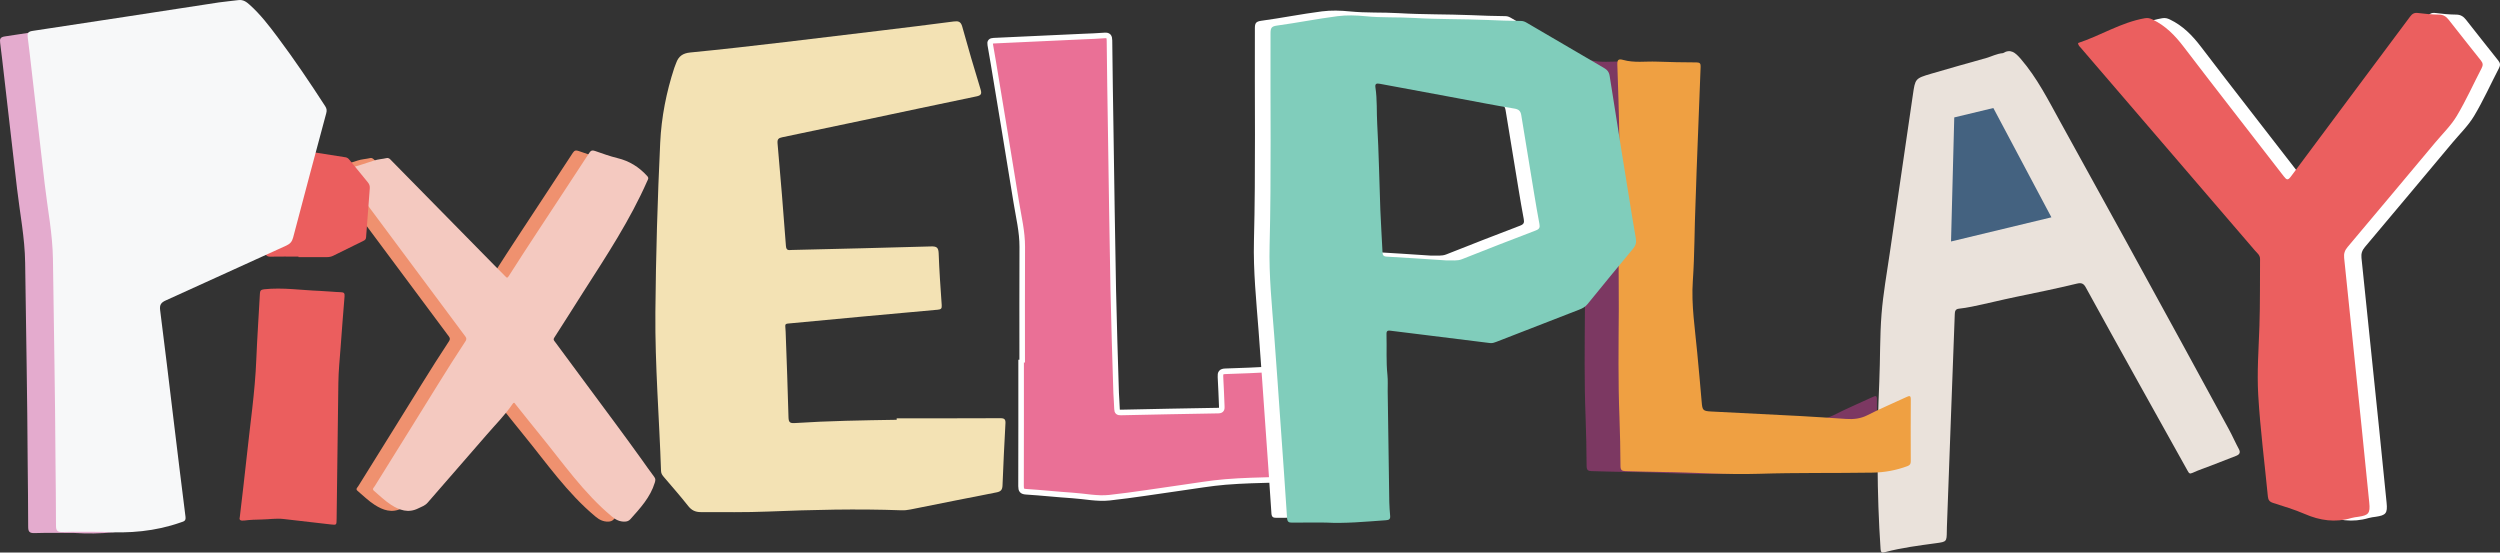 <?xml version="1.0" encoding="UTF-8"?>
<svg id="Layer_1" data-name="Layer 1" xmlns="http://www.w3.org/2000/svg" viewBox="0 0 1348.515 298.037">
  <rect x="0" y="0" width="1348.515" height="298.037" fill="#333333" stroke="none"/>
  <defs>
    <style>
      .cls-1 {
        fill: #446280;
      }

      .cls-2 {
        fill: #eb5f5f;
      }

      .cls-3 {
        fill: #e4abce;
      }

      .cls-4 {
        fill: #eae2db;
      }

      .cls-5 {
        fill: #fff;
      }

      .cls-6 {
        fill: #f3e2b4;
      }

      .cls-7 {
        fill: #ef916f;
      }

      .cls-8 {
        fill: #ea7096;
        stroke: #fff;
        stroke-miterlimit: 10;
        stroke-width: 3px;
      }

      .cls-9 {
        fill: #eb5e5e;
      }

      .cls-10 {
        fill: #7c3862;
      }

      .cls-11 {
        fill: #f4c9c0;
      }

      .cls-12 {
        fill: #80cdbb;
      }

      .cls-13 {
        fill: #efa042;
      }

      .cls-14 {
        fill: #f7f8f9;
      }
    </style>
  </defs>
  <g>
    <path class="cls-7" d="M328.127,281.365c-2.746.069-4.833-.973-6.988-2.77-15.195-12.669-26.339-28.865-38.702-43.998-4.436-5.43-8.776-10.94-13.166-16.408-.461-.574-.779-1.599-1.682-.27-4.142,6.091-9.385,11.269-14.16,16.831-10.466,12.19-21.142,24.2-31.629,36.373-1.44,1.672-3.267,2.183-5.062,3.088-5.387,2.715-10.188.957-14.631-1.888-3.338-2.137-6.218-4.996-9.271-7.57-1.176-.991-.037-1.789.414-2.518,6.696-10.811,13.407-21.614,20.158-32.391,9.564-15.268,18.834-30.721,28.77-45.753,1.046-1.583.106-2.388-.639-3.391-11.34-15.248-22.69-30.487-34.036-45.729-10.129-13.606-20.228-27.235-30.417-40.795-1.28-1.703-1.332-2.332.895-2.954,5.016-1.403,9.986-2.983,14.927-4.631,2.197-.733,4.486-.792,6.7-1.316,1.284-.304,1.922.598,2.66,1.348,18.586,18.913,37.174,37.825,55.764,56.733,1.888,1.92,3.797,3.819,5.692,5.731.616.621.972,1.147,1.752-.079,5.161-8.109,10.414-16.16,15.686-24.198,9.257-14.111,18.575-28.183,27.787-42.324.91-1.397,1.701-1.544,3.141-1.049,4.003,1.377,7.994,2.86,12.098,3.849,6.402,1.543,11.604,4.795,16.002,9.63,1.068,1.174.46,1.805.051,2.732-9.276,21.052-21.878,40.186-34.231,59.467-5.321,8.305-10.513,16.693-15.884,24.965-.748,1.151-.133,1.633.35,2.288,5.758,7.812,11.545,15.602,17.312,23.407,9.837,13.314,19.776,26.556,29.415,40.012,2.263,3.159,4.479,6.368,6.826,9.47.823,1.088.637,1.926.276,3.113-2.412,7.919-7.87,13.761-13.187,19.715-.821.92-1.867,1.245-2.99,1.278Z"/>
    <path class="cls-11" d="M337.012,281.365c-2.746.069-4.833-.973-6.988-2.77-15.195-12.669-26.339-28.865-38.702-43.998-4.436-5.43-8.776-10.94-13.166-16.408-.461-.574-.779-1.599-1.682-.27-4.142,6.091-9.385,11.269-14.16,16.831-10.466,12.19-21.142,24.2-31.629,36.373-1.44,1.672-3.267,2.183-5.062,3.088-5.387,2.715-10.188.957-14.631-1.888-3.338-2.137-6.218-4.996-9.271-7.57-1.176-.991-.037-1.789.414-2.518,6.696-10.811,13.407-21.614,20.158-32.391,9.564-15.268,18.834-30.721,28.77-45.753,1.046-1.583.106-2.388-.639-3.391-11.34-15.248-22.69-30.487-34.036-45.729-10.129-13.606-20.228-27.235-30.417-40.795-1.28-1.703-1.332-2.332.895-2.954,5.016-1.403,9.986-2.983,14.927-4.631,2.197-.733,4.486-.792,6.7-1.316,1.284-.304,1.922.598,2.66,1.348,18.586,18.913,37.174,37.825,55.764,56.733,1.888,1.92,3.797,3.819,5.692,5.731.616.621.972,1.147,1.752-.079,5.161-8.109,10.414-16.16,15.686-24.198,9.257-14.111,18.575-28.183,27.787-42.324.91-1.397,1.701-1.544,3.141-1.049,4.003,1.377,7.994,2.86,12.098,3.849,6.402,1.543,11.604,4.795,16.002,9.63,1.068,1.174.46,1.805.051,2.732-9.276,21.052-21.878,40.186-34.231,59.467-5.321,8.305-10.513,16.693-15.884,24.965-.748,1.151-.133,1.633.35,2.288,5.758,7.812,11.545,15.602,17.312,23.407,9.837,13.314,19.776,26.556,29.415,40.012,2.263,3.159,4.479,6.368,6.826,9.47.823,1.088.637,1.926.276,3.113-2.412,7.919-7.87,13.761-13.187,19.715-.821.92-1.867,1.245-2.99,1.278Z"/>
  </g>
  <g>
    <path class="cls-5" d="M1130.25,23.218c12.142-3.982,23.167-11.134,36.078-13.39,1.592-.278,2.77.034,4.184.716,6.979,3.364,12.08,8.606,16.75,14.735,17.821,23.39,35.991,46.513,53.947,69.8,1.631,2.116,2.271,2.296,3.987-.016,21.343-28.756,42.816-57.416,64.205-86.138,1.162-1.56,2.282-2.178,4.281-1.912,3.736.497,7.517.827,11.283.867,2.355.025,3.869,1.059,5.19,2.732,5.813,7.365,11.593,14.756,17.454,22.082,1.091,1.364,1.172,2.492.373,4.028-4.481,8.62-8.467,17.53-13.448,25.847-3.137,5.239-7.693,9.635-11.657,14.372-15.716,18.781-31.427,37.566-47.213,56.288-1.521,1.804-2.119,3.532-1.872,5.881,3.185,30.364,6.303,60.735,9.419,91.106,1.4,13.65,2.768,27.304,4.133,40.958.567,5.671-.323,6.775-5.928,7.588-1.244.18-2.514.303-3.711.658-8.708,2.58-16.977,1.383-25.224-2.2-5.536-2.405-11.38-4.121-17.139-5.982-1.822-.589-2.516-1.59-2.691-3.4-1.765-18.211-4.126-36.386-5.194-54.637-.726-12.412.215-24.934.638-37.399.407-12.019.222-24.036.334-36.054.02-2.182-1.575-3.232-2.707-4.551-22.565-26.329-45.176-52.618-67.779-78.914-8.728-10.154-17.46-20.303-26.177-30.466-.58-.676-1.392-1.226-1.516-2.598Z"/>
    <path class="cls-2" d="M1120.901,23.218c12.142-3.982,23.167-11.134,36.078-13.39,1.592-.278,2.77.034,4.184.716,6.979,3.364,12.08,8.606,16.75,14.735,17.821,23.39,35.991,46.513,53.947,69.8,1.631,2.116,2.271,2.296,3.987-.016,21.343-28.756,42.816-57.416,64.205-86.138,1.162-1.56,2.282-2.178,4.281-1.912,3.736.497,7.517.827,11.283.867,2.355.025,3.869,1.059,5.19,2.732,5.813,7.365,11.593,14.756,17.454,22.082,1.091,1.364,1.172,2.492.373,4.028-4.481,8.62-8.467,17.53-13.448,25.847-3.137,5.239-7.693,9.635-11.657,14.372-15.716,18.781-31.427,37.566-47.213,56.288-1.521,1.804-2.119,3.532-1.872,5.881,3.185,30.364,6.303,60.735,9.419,91.106,1.4,13.65,2.768,27.304,4.133,40.958.567,5.671-.323,6.775-5.928,7.588-1.244.18-2.514.303-3.711.658-8.708,2.58-16.977,1.383-25.224-2.2-5.536-2.405-11.38-4.121-17.139-5.982-1.822-.589-2.516-1.59-2.691-3.4-1.765-18.211-4.126-36.386-5.194-54.637-.726-12.412.215-24.934.638-37.399.407-12.019.222-24.036.334-36.054.02-2.182-1.575-3.232-2.707-4.551-22.565-26.329-45.176-52.618-67.779-78.914-8.728-10.154-17.46-20.303-26.177-30.466-.58-.676-1.392-1.226-1.516-2.598Z"/>
  </g>
  <path class="cls-8" d="M551.377,195.548c0-20.787-.069-41.575.035-62.361.041-8.214-1.934-16.118-3.222-24.122-4.024-25.016-8.204-50.007-12.33-75.006-.545-3.301-1.102-6.6-1.704-9.89-.288-1.572.168-2.151,1.875-2.224,16.071-.69,32.139-1.47,48.207-2.225,3.826-.18,7.661-.264,11.474-.59,2.199-.188,2.722.589,2.743,2.705.159,16.475.43,32.949.684,49.424.437,28.351.803,56.703,1.362,85.051.366,18.575,1.009,37.146,1.557,55.717.085,2.87.421,5.734.461,8.603.022,1.58.68,1.9,2.093,1.869,17.524-.378,35.049-.737,52.575-1.022,1.904-.031,1.906-1.023,1.843-2.38-.242-5.261-.379-10.528-.705-15.784-.132-2.125.34-2.979,2.724-3.039,8.613-.216,17.222-.668,25.828-1.099,1.66-.083,2.565.034,2.644,2.153.675,18.085,1.442,36.167,2.295,54.244.113,2.393-.612,3.135-2.969,3.205-9.284.274-18.586.437-27.835,1.2-7.993.659-15.927,2.051-23.881,3.159-12.881,1.796-25.727,3.905-38.649,5.325-6.644.73-13.353-.781-20.037-1.212-8.307-.535-16.589-1.468-24.897-1.986-2.3-.143-2.806-.868-2.799-3.035.074-22.226.046-44.452.046-66.678.194,0,.388,0,.581,0Z"/>
  <g>
    <path class="cls-9" d="M129.343,278.959c1.298-11.262,2.61-21.849,3.721-32.456,1.829-17.466,4.471-34.848,5.178-52.432.477-11.866,1.316-23.717,1.946-35.577.083-1.562.386-2.258,2.269-2.458,10.068-1.07,20.036.504,30.045.875,3.767.14,7.523.586,11.29.701,1.649.05,2.215.451,2.068,2.193-.774,9.194-1.45,18.397-2.136,27.599-.477,6.399-1.134,12.784-1.209,19.214-.286,24.484-.626,48.967-.942,73.45-.041,3.15-.034,3.173-3.164,2.815-8.525-.975-17.045-1.997-25.573-2.946-3.846-.428-7.685.206-11.53.278-3.128.058-6.272.15-9.37.543-2.195.278-3.062-.206-2.592-1.797Z"/>
    <path class="cls-9" d="M161.006,138.409c-5.136,0-10.273-.052-15.407.035-1.346.023-1.941-.496-2.544-1.624-6.47-12.107-10.421-25.079-13.398-38.402-.253-1.133.037-1.763.885-2.448,6.427-5.188,12.838-10.397,19.213-15.648.983-.81,1.995-.914,3.133-.735,11.16,1.756,22.318,3.53,33.484,5.251.992.153,1.555.682,2.124,1.384,3.285,4.048,6.567,8.099,9.9,12.107.823.99,1.169,1.983,1.064,3.284-.709,8.793-1.38,17.59-1.994,26.391-.075,1.081-.578,1.494-1.443,1.914-5.4,2.624-10.783,5.286-16.153,7.972-1.183.592-2.378.824-3.698.811-5.055-.046-10.11-.019-15.166-.019,0-.091,0-.181,0-.272Z"/>
  </g>
  <g>
    <path class="cls-4" d="M1080.402,28.661c4.107-2.45,6.593-.399,9.651,3.154,8.805,10.233,14.769,22.132,21.206,33.779,11.915,21.556,23.802,43.128,35.666,64.712,10.223,18.599,20.409,37.219,30.591,55.84,8.309,15.197,16.609,30.398,24.861,45.625,1.857,3.426,3.408,7.018,5.272,10.44,1.098,2.015.232,3.009-1.474,3.688-4.457,1.774-8.939,3.486-13.415,5.214-3.357,1.296-6.793,2.42-10.048,3.934-1.6.744-1.954.237-2.659-1.033-8.934-16.113-17.955-32.178-26.912-48.278-9.393-16.886-18.772-33.781-28.066-50.722-1.185-2.16-2.418-2.601-4.804-2.02-10.932,2.661-21.969,4.892-32.979,7.179-7.969,1.655-15.852,3.66-23.826,5.263-2.255.453-4.534.832-6.82,1.077-1.893.203-2.17,1.385-2.226,2.918-.68,18.512-1.381,37.023-2.067,55.535-.73,19.713-1.45,39.426-2.172,59.14-.029.8-.044,1.601-.052,2.401-.057,5.647-.116,5.716-5.684,6.479-9.233,1.266-18.486,2.418-27.523,4.803-1.576.416-2.377.581-2.534-1.753-2.024-29.983-2.009-59.969-.685-89.977.538-12.2.255-24.453,1.214-36.613.874-11.08,2.87-22.076,4.468-33.095,4.117-28.398,8.292-56.787,12.434-85.181,1.275-8.739,1.232-8.842,9.803-11.385,9.905-2.938,19.868-5.679,29.807-8.498,2.892-.82,5.568-2.333,8.973-2.627Z"/>
    <polygon class="cls-1" points="1106.543 117.227 1052.398 130.257 1054.136 63.339 1075.222 58.265 1106.543 117.227"/>
  </g>
  <g>
    <path class="cls-3" d="M39.977,287.475c-7.094,0-14.193-.157-21.279.076-2.915.096-3.51-.85-3.499-3.579.043-11.259-.207-22.518-.263-33.777-.182-36.144-.898-72.281-1.368-108.421-.177-13.582-2.849-26.813-4.397-40.203-2.402-20.782-4.776-41.567-7.169-62.35-.618-5.364-1.22-10.73-1.915-16.083-.27-2.079-.033-3.111,2.547-3.498,33.242-4.989,66.458-10.151,99.687-15.232,3.445-.527,6.937-.743,10.389-1.231,2.544-.36,4.322.954,6.013,2.468,5.735,5.138,10.399,11.224,14.984,17.348,8.968,11.98,17.333,24.381,25.455,36.948.816,1.262.911,2.283.521,3.732-5.963,22.127-11.872,44.269-17.696,66.433-.568,2.16-1.595,3.38-3.633,4.302-21.492,9.73-42.922,19.598-64.423,29.309-2.497,1.128-3.43,2.287-3.053,5.208,2.506,19.409,4.781,38.847,7.143,58.275,2.117,17.415,4.204,34.835,6.425,52.237.299,2.343-1.067,2.456-2.583,2.992-13.594,4.81-27.611,5.944-41.885,5.047Z"/>
    <path class="cls-14" d="M55.202,286.893c-7.157,0-14.319-.158-21.469.076-2.941.097-3.541-.858-3.53-3.611.043-11.359-.208-22.719-.266-34.078-.184-36.466-.906-72.925-1.38-109.387-.178-13.703-2.874-27.052-4.436-40.561-2.424-20.967-4.819-41.938-7.233-62.906-.623-5.411-1.231-10.825-1.932-16.227-.272-2.098-.034-3.138,2.569-3.529C51.064,11.637,84.576,6.429,118.101,1.303c3.476-.531,6.998-.749,10.481-1.242,2.566-.363,4.361.963,6.066,2.49,5.786,5.184,10.492,11.324,15.117,17.503,9.048,12.086,17.487,24.598,25.682,37.277.823,1.273.92,2.303.525,3.765-6.016,22.324-11.978,44.664-17.853,67.025-.573,2.18-1.61,3.41-3.665,4.341-21.683,9.817-43.304,19.773-64.997,29.57-2.52,1.138-3.46,2.308-3.08,5.254,2.529,19.582,4.824,39.193,7.206,58.794,2.136,17.571,4.241,35.145,6.482,52.702.302,2.364-1.076,2.478-2.606,3.019-13.715,4.853-27.858,5.997-42.258,5.092Z"/>
  </g>
  <g>
    <path class="cls-10" d="M854.92,167.166c0-15.399-.228-30.802.064-46.196.297-15.684.386-31.365.2-47.045-.154-12.995-.602-25.988-1.052-38.977-.091-2.634.522-3.375,3.192-2.616,5.9,1.676,11.993.676,17.998.911,7.179.282,14.367.382,21.552.423,1.834.011,2.253.659,2.185,2.352-.751,18.615-1.446,37.232-2.156,55.849-.218,5.729-.334,11.461-.583,17.191-.613,14.13-.487,28.303-1.464,42.403-.907,13.09,1.199,25.875,2.368,38.771.801,8.829,1.69,17.651,2.398,26.488.37,4.618.641,5.022,5.302,5.256,15.869.796,31.739,1.567,47.605,2.419,8.312.446,16.618,1.021,24.924,1.578,4.058.272,7.848-.1,11.642-2.041,6.884-3.523,14.041-6.512,21.051-9.793,1.629-.762,2.299-.801,2.283,1.357-.082,11.094-.057,22.19-.015,33.285.005,1.437-.393,2.137-1.868,2.679-6.056,2.223-12.156,3.376-18.711,3.48-20.509.325-41.029-.019-61.522.633-17.456.555-34.841-.794-52.264-.989-6.5-.073-13.022-.29-19.532-.461-1.913-.05-2.669-.587-2.688-2.638-.081-8.793-.202-17.59-.549-26.377-.761-19.311-.482-38.627-.36-57.942Z"/>
    <path class="cls-13" d="M873.189,167.166c0-15.399-.228-30.802.064-46.196.297-15.684.386-31.365.2-47.045-.154-12.995-.602-25.988-1.052-38.977-.091-2.634.522-3.375,3.192-2.616,5.9,1.676,11.993.676,17.998.911,7.179.282,14.367.382,21.552.423,1.834.011,2.253.659,2.185,2.352-.751,18.615-1.446,37.232-2.156,55.849-.218,5.729-.334,11.461-.583,17.191-.613,14.13-.487,28.303-1.464,42.403-.907,13.09,1.199,25.875,2.368,38.771.801,8.829,1.69,17.651,2.398,26.488.37,4.618.641,5.022,5.302,5.256,15.869.796,31.739,1.567,47.605,2.419,8.312.446,16.618,1.021,24.924,1.578,4.058.272,7.848-.1,11.642-2.041,6.884-3.523,14.041-6.512,21.051-9.793,1.629-.762,2.299-.801,2.283,1.357-.082,11.094-.057,22.19-.015,33.285.005,1.437-.393,2.137-1.868,2.679-6.056,2.223-12.156,3.376-18.711,3.48-20.509.325-41.029-.019-61.522.633-17.456.555-34.841-.794-52.264-.989-6.5-.073-13.022-.29-19.532-.461-1.913-.05-2.669-.587-2.688-2.638-.081-8.793-.202-17.59-.549-26.377-.761-19.311-.482-38.627-.36-57.942Z"/>
  </g>
  <path class="cls-6" d="M483.681,225.637c18.634,0,37.268.045,55.902-.056,2.327-.013,2.88.681,2.759,2.881-.611,11.119-1.147,22.243-1.579,33.371-.09,2.304-.818,3.298-3.201,3.756-15.534,2.991-31.031,6.171-46.549,9.244-1.559.309-3.186.484-4.77.425-23.992-.893-47.968-.295-71.941.676-12.097.49-24.2.301-36.302.299-2.882,0-4.951-.955-6.8-3.311-4.16-5.301-8.638-10.353-13-15.494-.832-.981-1.58-1.878-1.629-3.337-.951-28.573-3.3-57.116-3.055-85.705.262-30.512,1.167-61.035,2.606-91.515.643-13.629,3.302-27.16,7.59-40.243.299-.911.702-1.788,1.025-2.692,1.274-3.567,3.543-5.227,7.573-5.62,34.292-3.341,68.46-7.797,102.677-11.81,13.175-1.545,26.334-3.232,39.491-4.923,2.387-.307,3.795-.025,4.564,2.771,3.114,11.327,6.447,22.596,9.884,33.83.742,2.423.319,3.277-2.161,3.792-20.3,4.213-40.577,8.539-60.863,12.824-14.639,3.092-29.273,6.204-43.926,9.229-1.975.408-2.764.988-2.562,3.282,1.63,18.446,3.163,36.901,4.526,55.368.197,2.671,1.616,2.19,3.157,2.152,25.053-.609,50.107-1.164,75.156-1.912,3.076-.092,3.961.688,4.073,3.755.342,9.306.979,18.603,1.643,27.893.132,1.848-.31,2.33-2.151,2.495-26.01,2.335-52.016,4.718-78.012,7.201-5.226.499-4.194-.111-4.028,4.594.543,15.411,1.157,30.82,1.546,46.235.069,2.742.827,3.275,3.455,3.103,18.278-1.195,36.592-1.463,54.902-1.763,0-.265-.002-.53-.002-.795Z"/>
  <g>
    <path class="cls-5" d="M706.825,279.284c-6.884,0-12.608-.049-18.33.029-1.829.025-2.557-.454-2.687-2.468-1.064-16.518-2.256-33.028-3.423-49.539-1.151-16.283-2.259-32.569-3.498-48.845-1.231-16.17-2.909-32.318-2.499-48.566.962-38.216.328-76.438.5-114.657.012-2.608.455-3.622,3.38-4.021,10.949-1.493,21.807-3.67,32.764-5.082,4.951-.638,10.096-.483,15.081.023,8.783.891,17.585.406,26.376.937,13.005.785,26.068.541,39.093,1.072,6.169.251,12.333.512,18.505.541,1.215.006,2.171.48,3.179,1.073,13.8,8.107,27.609,16.196,41.442,24.245,1.761,1.025,2.766,2.112,3.12,4.393,3.951,25.45,8.092,50.871,12.191,76.298.616,3.823,1.258,7.643,1.942,11.455.369,2.057-.133,3.72-1.501,5.364-8.255,9.926-16.456,19.898-24.591,29.922-1.239,1.527-2.794,2.319-4.493,2.98-14.9,5.8-29.811,11.573-44.712,17.37-1.078.419-2.134.797-3.319.649-12.104-1.508-24.209-3.013-36.315-4.512-5.883-.728-11.773-1.407-17.65-2.183-2.007-.265-1.971.955-1.933,2.289.204,7.198-.265,14.405.502,21.601.314,2.946.098,5.947.14,8.922.279,19.903.55,39.807.862,59.709.039,2.508.281,5.013.469,7.517.123,1.633-.611,2.102-2.203,2.214-11.172.791-22.329,1.843-32.391,1.271ZM771.949,137.884c3.199-.104,5.684.333,8.159-.646,13.273-5.25,26.558-10.47,39.901-15.536,2.005-.761,2.26-1.7,1.916-3.525-.992-5.261-1.889-10.54-2.762-15.823-2.359-14.275-4.687-28.555-7.025-42.833-.347-2.122-1.252-3.153-3.713-3.551-10.344-1.673-20.626-3.731-30.933-5.639-13.89-2.572-27.785-5.114-41.667-7.731-1.804-.34-2.662-.049-2.353,1.972,1.004,6.574.59,13.225.969,19.837.884,15.398,1.101,30.834,1.684,46.251.285,7.529.814,15.048,1.16,22.575.072,1.556.25,2.485,2.211,2.594,11.055.618,22.103,1.384,32.451,2.055Z"/>
    <path class="cls-12" d="M715.268,281.878c-6.884,0-12.608-.049-18.33.029-1.829.025-2.557-.454-2.687-2.468-1.064-16.518-2.256-33.028-3.423-49.539-1.151-16.283-2.259-32.569-3.498-48.845-1.231-16.17-2.909-32.318-2.499-48.566.962-38.216.328-76.438.5-114.657.012-2.608.455-3.622,3.38-4.021,10.949-1.493,21.807-3.67,32.764-5.082,4.951-.638,10.096-.483,15.081.023,8.783.891,17.585.406,26.376.937,13.005.785,26.068.541,39.093,1.072,6.169.251,12.333.512,18.505.541,1.215.006,2.171.48,3.179,1.073,13.8,8.107,27.609,16.196,41.442,24.245,1.761,1.025,2.766,2.112,3.12,4.393,3.951,25.45,8.092,50.871,12.191,76.298.616,3.823,1.258,7.643,1.942,11.455.369,2.057-.133,3.72-1.501,5.364-8.255,9.926-16.456,19.898-24.591,29.922-1.239,1.527-2.794,2.319-4.493,2.98-14.9,5.8-29.811,11.573-44.712,17.37-1.078.419-2.134.797-3.319.649-12.104-1.508-24.209-3.013-36.315-4.512-5.883-.728-11.773-1.407-17.65-2.183-2.007-.265-1.971.955-1.933,2.289.204,7.198-.265,14.405.502,21.601.314,2.946.098,5.947.14,8.922.279,19.903.55,39.807.862,59.709.039,2.508.281,5.013.469,7.517.123,1.633-.611,2.102-2.203,2.214-11.172.791-22.329,1.843-32.391,1.271ZM780.392,140.478c3.199-.104,5.684.333,8.159-.646,13.273-5.25,26.558-10.47,39.901-15.536,2.005-.761,2.26-1.7,1.916-3.525-.992-5.261-1.889-10.54-2.762-15.823-2.359-14.275-4.687-28.555-7.025-42.833-.347-2.122-1.252-3.153-3.713-3.551-10.344-1.673-20.626-3.731-30.933-5.639-13.89-2.572-27.785-5.114-41.667-7.731-1.804-.34-2.662-.049-2.353,1.972,1.004,6.574.59,13.225.969,19.837.884,15.398,1.101,30.834,1.684,46.251.285,7.529.814,15.048,1.16,22.575.072,1.556.25,2.485,2.211,2.594,11.055.618,22.103,1.384,32.451,2.055Z"/>
  </g>
</svg>